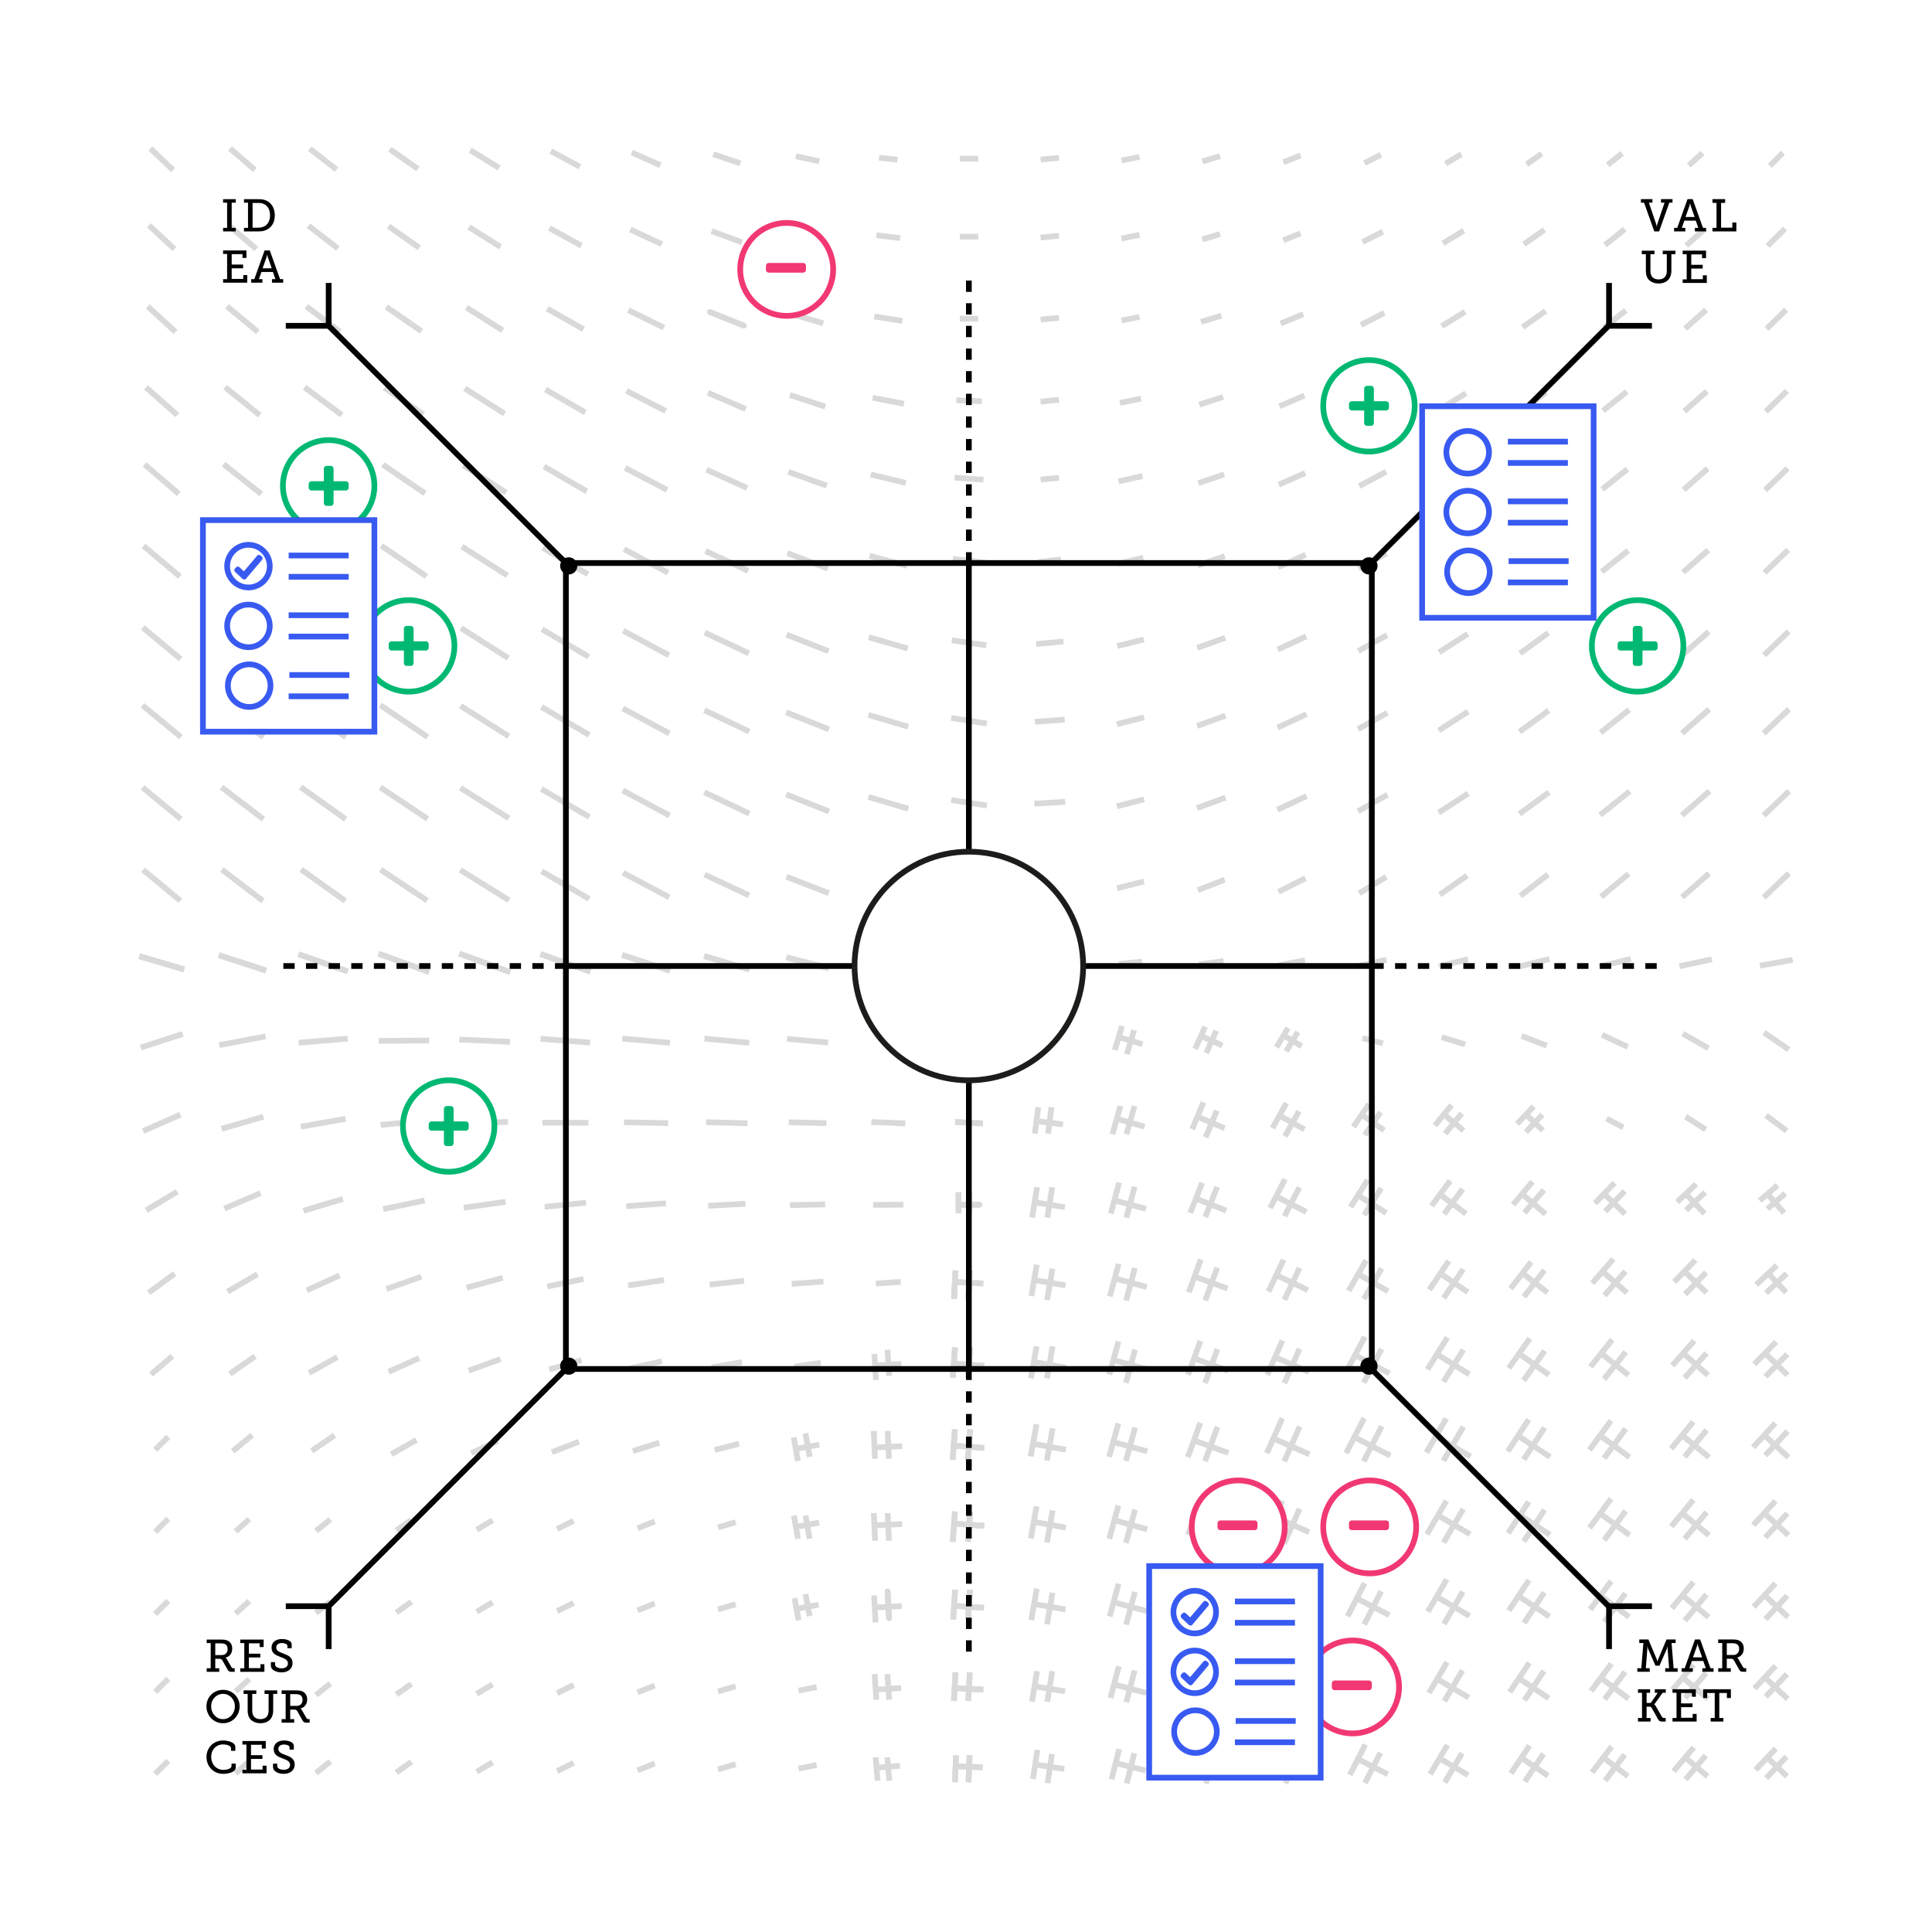 <svg viewBox="0 0 338 338" xmlns="http://www.w3.org/2000/svg" xmlns:serif="http://www.serif.com/" fill-rule="evenodd" clip-rule="evenodd"><g serif:id="The-Product-Field-|-04-Find-|-In-Practice"><path fill="#fff" d="M0 0h338v338H0z"/><g serif:id="force field"><path d="M167.11 196.291l4.84.256M167.11 196.291l4.84.256" fill="none" stroke="#d9d9d9"/><path d="M167.694 210.775l3.673-.005-3.673.005z" stroke="#d9d9d9" stroke-linejoin="round" stroke-miterlimit="1.414"/><path d="M171.368 210.77l-3.673.005M171.368 210.77l-3.673.005M167.697 212.251l-.005-3.673M167.697 212.251l-.005-3.673M169.533 212.251l-.004-3.673M169.533 212.251l-.004-3.673M172.028 224.54l-4.994-.264M172.028 224.54l-4.994-.264M166.902 227.246l.264-4.995M166.902 227.246l.264-4.995M169.4 227.246l.263-4.995M169.4 227.246l.263-4.995M172.18 238.951l-5.297-.379M172.18 238.951l-5.297-.379M166.693 241.026l.379-5.297M166.693 241.026l.379-5.296M169.342 241.026l.379-5.297M169.342 241.026l.379-5.296M172.202 253.313l-5.342-.396M172.202 253.313l-5.342-.396M166.662 255.402l.397-5.342M166.662 255.402l.397-5.343M169.333 255.402l.397-5.342M169.333 255.402l.397-5.343M172.187 266.943l-5.312-.384M172.187 266.943l-5.312-.384M166.683 269.741l.384-5.312M166.683 269.741l.384-5.312M169.339 269.741l.384-5.312M169.339 269.741l.384-5.312M172.134 281.277l-5.205-.344M172.134 281.277l-5.205-.344M166.757 283.326l.343-5.205M166.757 283.326l.343-5.205M169.359 283.326l.344-5.205M169.359 283.326l.344-5.205M172.04 295.597l-5.018-.276M172.04 295.597l-5.018-.276M166.884 297.59l.276-5.019M166.884 297.59l.276-5.019M169.393 297.59l.276-5.019M169.393 297.59l.276-5.019M171.899 309.19l-4.735-.19M171.899 309.19l-4.735-.19M167.069 311.807l.189-4.734M167.069 311.807l.189-4.734M169.436 311.807l.19-4.734M169.436 311.807l.19-4.734M185.97 196.712l-4.63-.592M185.97 196.712l-4.63-.592M181.044 198.33l.592-4.63M181.044 198.33l.592-4.63M183.359 198.33l.592-4.63M183.359 198.33l.592-4.63M186.307 211.196l-5.304-.857M186.307 211.196l-5.304-.857M180.575 213.008l.857-5.303M180.575 213.008l.857-5.303M183.227 213.008l.857-5.303M183.227 213.008l.857-5.303M186.402 224.875l-5.493-.943M186.402 224.875l-5.493-.943M180.437 226.736l.943-5.494M180.437 226.736l.943-5.494M183.184 227.453l.943-5.493M183.184 227.453l.943-5.493M186.46 239.257l-5.61-1M186.46 239.257l-5.61-1M180.35 241.146l1-5.61M180.35 241.146l1-5.61M183.155 241.146l1-5.61M183.155 241.146l1-5.61M186.483 253.621l-5.656-1.022M186.483 253.621l-5.656-1.022M180.317 254.803l1.022-5.655M180.317 254.803l1.022-5.655M183.144 255.521l1.022-5.656M183.144 255.521l1.022-5.656M186.468 267.25l-5.625-1.008M186.468 267.25l-5.625-1.008M180.339 269.143l1.007-5.626M180.339 269.143l1.007-5.626M183.152 269.86l1.007-5.625M183.152 269.86l1.007-5.625M186.416 281.58l-5.522-.958M186.416 281.58l-5.522-.958M180.415 283.447l.958-5.523M180.415 283.447l.958-5.523M183.177 284.164l.957-5.522M183.177 284.164l.957-5.522M186.329 295.893l-5.348-.877M186.329 295.893l-5.348-.877M180.543 297.716l.877-5.347M180.543 297.716l.877-5.347M183.217 297.716l.876-5.347M183.217 297.716l.876-5.347M186.203 309.476l-5.096-.769M186.203 309.476l-5.096-.769M180.722 311.231l.77-5.096M180.722 311.231l.77-5.096M183.27 311.95l.77-5.098M183.27 311.95l.77-5.098M195.763 168.628l4.032-.395M195.763 168.628l4.032-.395M199.896 182.684l-4.233-1.268M199.896 182.684l-4.233-1.268M195.029 183.72l1.267-4.233M195.029 183.72l1.267-4.233M197.145 184.438l1.268-4.233M197.145 184.438l1.268-4.233M200.242 197.11l-4.925-1.409M200.242 197.11l-4.925-1.409M194.613 198.424l1.408-4.925M194.613 198.424l1.408-4.925M197.075 198.424l1.408-4.925M197.075 198.424l1.408-4.925M200.496 211.49l-5.433-1.46M200.496 211.49l-5.433-1.46M194.332 212.32l1.46-5.434M194.332 212.32l1.46-5.434M197.049 213.038l1.46-5.434M197.049 213.038l1.46-5.434M200.625 225.161l-5.691-1.53M200.625 225.161l-5.691-1.53M194.169 226.802l1.53-5.69M194.169 226.802l1.53-5.69M197.014 227.52l1.53-5.69M197.014 227.52l1.53-5.69M200.687 239.548l-5.815-1.597M200.687 239.548l-5.815-1.597M194.073 240.498l1.597-5.815M194.073 240.498l1.597-5.815M196.98 241.934l1.598-5.815M196.98 241.934l1.598-5.815M200.71 253.914l-5.863-1.622M200.71 253.914l-5.863-1.622M194.036 254.875l1.623-5.863M194.036 254.875l1.623-5.863M196.968 255.593l1.622-5.864M196.968 255.593l1.622-5.864M200.695 267.542l-5.832-1.606M200.695 267.542l-5.832-1.606M194.06 269.213l1.607-5.83M194.06 269.213l1.607-5.83M196.977 269.931l1.605-5.83M196.977 269.931l1.605-5.83M200.64 281.866l-5.721-1.546M200.64 281.866l-5.721-1.546M194.145 282.796l1.546-5.72M194.145 282.796l1.546-5.72M197.006 284.232l1.546-5.722M197.006 284.232l1.546-5.722M200.55 296.174l-5.542-1.453M200.55 296.174l-5.542-1.453M194.28 297.063l1.454-5.543M194.28 297.063l1.454-5.543M197.053 297.781l1.453-5.543M197.053 297.781l1.453-5.543M200.429 309.751l-5.3-1.333M200.429 309.751l-5.3-1.333M194.463 311.3l1.332-5.3M194.463 311.3l1.332-5.3M197.113 312.017l1.333-5.3M197.113 312.017l1.333-5.3M209.755 168.748l4.297-.63M209.755 168.748l4.297-.63M213.845 182.907l-3.883-1.748M213.845 182.907l-3.883-1.747M209.088 183.501l1.747-3.884M209.088 183.501l1.747-3.884M211.029 184.218l1.748-3.883M211.029 184.218l1.748-3.883M214.249 197.383l-4.691-1.985M214.249 197.383l-4.691-1.985M208.565 197.548l1.985-4.69M208.565 197.548l1.985-4.69M210.91 198.984l1.986-4.692M210.91 198.984l1.986-4.692M214.538 211.787l-5.27-2.079M214.538 211.787l-5.27-2.079M208.229 212.2l2.079-5.27M208.229 212.2l2.079-5.27M210.864 212.917l2.079-5.27M210.864 212.917l2.079-5.27M214.773 225.436l-5.74-2.099M214.773 225.436l-5.74-2.099M207.985 226.078l2.098-5.738M207.985 226.078l2.098-5.738M210.854 227.514l2.099-5.739M210.854 227.514l2.099-5.739M214.874 239.816l-5.941-2.15M214.874 239.816l-5.941-2.15M207.858 240.534l2.15-5.94M207.858 240.534l2.15-5.94M210.828 241.97l2.15-5.94M210.828 241.97l2.15-5.94M214.903 254.186l-6-2.183M214.903 254.186l-6-2.184M207.812 254.917l2.183-6M207.812 254.917l2.183-6M210.81 255.634l2.185-6M210.81 255.634l2.185-6M214.883 267.811l-5.96-2.16M214.883 267.811l-5.96-2.16M207.843 268.533l2.16-5.96M207.843 268.533l2.16-5.96M210.823 269.97l2.16-5.962M210.823 269.97l2.16-5.962M214.82 282.13l-5.834-2.09M214.82 282.13l-5.834-2.09M207.942 282.825l2.09-5.834M207.942 282.825l2.09-5.834M210.858 284.26l2.09-5.833M210.858 284.26l2.09-5.833M214.723 296.431l-5.64-1.984M214.723 296.431l-5.64-1.983M208.092 297.083l1.983-5.639M208.092 297.083l1.983-5.639M210.912 297.801l1.983-5.64M210.912 297.801l1.983-5.64M214.598 310.001l-5.39-1.85M214.598 310.001l-5.39-1.85M208.283 311.315l1.85-5.39M208.283 311.315l1.85-5.39M210.978 312.033l1.85-5.39M210.978 312.033l1.85-5.39M223.745 168.863l4.565-.855M223.745 168.863l4.565-.855M227.718 183.031l-3.381-2.035M227.718 183.031l-3.381-2.035M223.319 183.212l2.035-3.38M223.319 183.212l2.035-3.38M225.01 183.93l2.035-3.382M225.01 183.93l2.035-3.382M228.217 197.594l-4.38-2.44M228.217 197.594l-4.38-2.44M222.617 197.358l2.44-4.38M222.617 197.358l2.44-4.38M224.807 198.793l2.44-4.38M224.807 198.793l2.44-4.38M228.546 212.03l-5.037-2.595M228.546 212.03l-5.037-2.595M222.212 211.333l2.594-5.038M222.212 211.333l2.594-5.038M224.73 212.768l2.595-5.037M224.73 212.768l2.595-5.037M228.815 225.7l-5.575-2.652M228.815 225.7l-5.575-2.652M221.914 225.966l2.652-5.576M221.914 225.966l2.652-5.576M224.702 227.401l2.65-5.575M224.702 227.401l2.65-5.575M229.03 240.057l-6.005-2.65M229.03 240.057l-6.005-2.65M221.699 240.543l2.652-6.005M221.699 240.543l2.652-6.005M224.702 241.978l2.65-6.004M224.702 241.978l2.65-6.004M229.07 254.435l-6.087-2.7M229.07 254.435l-6.087-2.7M221.634 254.22l2.699-6.088M221.634 254.22l2.699-6.088M224.678 255.656l2.699-6.088M224.678 255.656l2.699-6.088M229.043 268.055l-6.031-2.667M229.043 268.055l-6.031-2.667M221.679 268.546l2.666-6.03M221.679 268.546l2.666-6.03M224.694 269.981l2.666-6.03M224.694 269.981l2.666-6.03M228.96 282.363l-5.866-2.575M228.96 282.363l-5.866-2.575M221.806 282.82l2.575-5.869M221.806 282.82l2.575-5.869M224.74 284.254l2.575-5.867M224.74 284.254l2.575-5.867M228.85 296.656l-5.647-2.453M228.85 296.656l-5.647-2.453M221.977 297.064l2.453-5.648M221.977 297.064l2.453-5.648M224.8 297.782l2.454-5.649M224.8 297.782l2.454-5.649M228.72 310.221l-5.385-2.31M228.72 310.221l-5.385-2.31M222.179 310.57l2.31-5.385M222.179 310.57l2.31-5.385M224.872 312.006l2.31-5.386M224.872 312.006l2.31-5.386M237.733 168.965l4.837-1.055M237.733 168.965l4.837-1.055M238.349 181.627l3.605.897M238.349 181.627l3.605.897M242.152 197.735l-4.002-2.759M242.152 197.735l-4.002-2.759M236.77 197.14l2.76-4.003M236.77 197.14l2.76-4.003M238.77 198.575l2.76-4.002M238.77 198.575l2.76-4.002M242.523 212.213l-4.744-2.992M242.523 212.213l-4.744-2.99M236.284 211.16l2.992-4.745M236.284 211.16l2.99-4.745M238.656 212.594l2.99-4.744M238.656 212.594l2.99-4.744M242.826 225.908l-5.35-3.096M242.826 225.908l-5.35-3.096M235.929 225.827l3.096-5.35M235.929 225.827l3.096-5.35M238.604 227.262l3.095-5.349M238.604 227.262l3.095-5.349M243.088 240.285l-5.874-3.13M243.088 240.285l-5.874-3.13M235.649 239.736l3.13-5.874M235.649 239.736l3.13-5.874M238.586 241.89l3.13-5.875M238.586 241.89l3.13-5.875M243.223 254.661l-6.143-3.17M243.223 254.661l-6.143-3.17M235.495 254.23l3.169-6.144M235.495 254.23l3.169-6.144M238.567 255.664l3.169-6.143M238.567 255.664l3.169-6.143M243.166 268.265l-6.03-3.106M243.166 268.265l-6.03-3.106M235.584 268.526l3.106-6.03M235.584 268.526l3.106-6.03M238.598 269.961l3.106-6.029M238.598 269.961l3.106-6.029M243.058 282.56l-5.813-2.987M243.058 282.56l-5.813-2.987M235.752 282.772l2.986-5.813M235.752 282.772l2.986-5.813M238.658 284.207l2.986-5.813M238.658 284.207l2.986-5.813M242.935 296.845l-5.568-2.85M242.935 296.845l-5.568-2.85M235.942 296.286l2.85-5.569M235.942 296.286l2.85-5.569M238.726 297.721l2.85-5.568M238.726 297.721l2.85-5.568M242.799 310.407l-5.295-2.7M242.799 310.407l-5.295-2.7M236.154 310.503l2.7-5.294M236.154 310.503l2.7-5.294M238.8 311.938l2.702-5.294M238.8 311.938l2.702-5.294M251.72 169.047l5.11-1.216M251.72 169.047l5.11-1.216M252.22 181.44l4.11 1.285M252.22 181.44l4.11 1.285M256.056 197.798l-3.561-2.92M256.056 197.798l-3.561-2.92M251.034 196.895l2.92-3.56M251.034 196.895l2.92-3.56M252.814 198.331l2.922-3.56M252.814 198.331l2.922-3.56M256.47 212.333l-4.39-3.262M256.47 212.333l-4.39-3.262M250.45 210.96l3.262-4.39M250.45 210.96l3.262-4.39M252.645 212.394l3.26-4.389M252.645 212.394l3.26-4.389M256.794 226.053l-5.037-3.412M256.794 226.053l-5.037-3.412M250.05 225.65l3.412-5.038M250.05 225.65l3.412-5.038M252.569 227.085l3.412-5.037M252.569 227.085l3.412-5.037M257.072 240.445l-5.593-3.474M257.072 240.445l-5.593-3.474M249.742 239.575l3.473-5.593M249.742 239.575l3.473-5.593M252.539 241.73l3.473-5.595M252.539 241.73l3.473-5.595M257.26 254.81l-5.97-3.486M257.26 254.81l-5.97-3.487M249.548 254.125l3.486-5.969M249.548 254.125l3.486-5.969M252.532 255.561l3.487-5.969M252.532 255.561l3.487-5.969M257.203 268.415l-5.855-3.424M257.203 268.415l-5.855-3.424M249.636 268.422l3.424-5.855M249.636 268.422l3.424-5.855M252.563 269.857l3.424-5.855M252.563 269.857l3.424-5.855M257.094 282.71l-5.638-3.307M257.094 282.71l-5.638-3.307M249.804 281.95l3.305-5.639M249.804 281.95l3.305-5.639M252.623 284.102l3.305-5.638M252.623 284.102l3.305-5.638M256.972 296.995l-5.393-3.17M256.972 296.995l-5.393-3.17M249.994 296.18l3.17-5.393M249.994 296.18l3.17-5.393M252.69 297.615l3.17-5.393M252.69 297.615l3.17-5.393M256.835 310.555l-5.12-3.02M256.835 310.555l-5.12-3.02M250.206 310.396l3.02-5.119M250.206 310.396l3.02-5.119M252.766 311.832l3.02-5.12M252.766 311.832l3.02-5.12M265.72 169.097l5.359-1.315M265.72 169.097l5.359-1.315M266.209 181.244l4.38 1.69M266.209 181.244l4.38 1.69M269.927 197.77l-3.056-2.899M269.927 197.77l-3.056-2.899M265.422 196.623l2.898-3.056M265.422 196.623l2.898-3.056M266.95 198.06l2.898-3.057M266.95 198.06l2.898-3.057M270.393 212.388l-3.987-3.403M270.393 212.388l-3.987-3.403M264.705 210.74l3.402-3.988M264.705 210.74l3.402-3.988M266.698 212.174l3.403-3.987M266.698 212.174l3.403-3.987M270.724 226.135l-4.65-3.603M270.724 226.135l-4.65-3.603M264.273 225.437l3.603-4.65M264.273 225.437l3.603-4.65M266.598 226.872l3.603-4.649M266.598 226.872l3.603-4.649M270.992 240.534l-5.185-3.676M270.992 240.534l-5.185-3.676M263.969 239.353l3.676-5.185M263.969 239.353l3.676-5.185M266.56 241.506l3.677-5.185M266.56 241.506l3.677-5.185M271.183 254.885l-5.567-3.655M271.183 254.885l-5.567-3.655M263.788 253.908l3.656-5.566M263.788 253.908l3.656-5.566M266.572 255.343l3.655-5.566M266.572 255.343l3.655-5.566M271.154 268.505l-5.51-3.624M271.154 268.505l-5.51-3.624M263.833 268.233l3.624-5.509M263.833 268.233l3.624-5.509M266.587 269.668l3.625-5.509M266.587 269.668l3.625-5.509M271.072 282.813l-5.345-3.534M271.072 282.813l-5.345-3.534M263.96 281.786l3.534-5.345M263.96 281.786l3.534-5.345M266.632 283.94l3.535-5.346M266.632 283.94l3.535-5.346M270.962 297.105l-5.125-3.412M270.962 297.105l-5.125-3.412M264.13 296.03l3.413-5.127M264.13 296.03l3.413-5.127M266.693 297.464l3.413-5.125M266.693 297.464l3.413-5.125M270.832 310.667l-4.865-3.265M270.832 310.667l-4.865-3.265M264.334 310.252l3.265-4.866M264.334 310.252l3.265-4.866M266.767 311.687l3.265-4.866M266.767 311.687l3.265-4.866M279.747 169.1l5.553-1.322M279.747 169.1l5.553-1.322M280.274 181.04l4.499 2.12M280.274 181.04l4.499 2.12M281.07 195.69l2.908 1.541M281.07 195.69l2.908 1.541M284.305 212.384l-3.563-3.423M284.305 212.384l-3.563-3.423M279.03 210.511l3.424-3.563M279.03 210.511l3.424-3.563M280.812 211.946l3.423-3.562M280.812 211.946l3.423-3.562M284.638 226.164l-4.23-3.688M284.638 226.164l-4.23-3.688M278.564 224.493l3.688-4.23M278.564 224.493l3.688-4.23M280.679 226.647l3.688-4.23M280.679 226.647l3.688-4.23M284.897 240.578l-4.747-3.789M284.897 240.578l-4.747-3.789M278.255 239.118l3.79-4.748M278.255 239.118l3.79-4.748M280.629 241.271l3.789-4.748M280.629 241.271l3.789-4.748M285.094 254.94l-5.142-3.787M285.094 254.94l-5.142-3.787M278.06 253.68l3.785-5.142M278.06 253.68l3.785-5.142M280.63 255.115l3.786-5.142M280.63 255.115l3.786-5.142M285.075 268.563l-5.103-3.763M285.075 268.563l-5.103-3.763M278.09 267.296l3.763-5.103M278.09 267.296l3.763-5.103M280.642 269.45l3.763-5.104M280.642 269.45l3.763-5.104M285.012 282.881l-4.977-3.69M285.012 282.881l-4.977-3.69M278.189 281.586l3.692-4.977M278.189 281.586l3.692-4.977M280.678 283.74l3.69-4.977M280.678 283.74l3.69-4.977M284.917 297.18l-4.787-3.583M284.917 297.18l-4.787-3.583M278.34 295.843l3.58-4.786M278.34 295.843l3.58-4.786M280.733 297.28l3.58-4.788M280.733 297.28l3.58-4.788M284.796 310.742l-4.545-3.439M284.796 310.742l-4.545-3.439M278.532 310.075l3.438-4.545M278.532 310.075l3.438-4.545M280.804 311.51l3.439-4.545M280.804 311.51l3.439-4.545M293.813 169.046l5.669-1.218M293.813 169.046l5.669-1.218M294.407 180.834l4.48 2.557M294.407 180.834l4.48 2.557M294.886 195.355l3.523 2.24M294.886 195.355l3.523 2.24M298.215 212.327l-3.135-3.335M298.215 212.327l-3.135-3.335M293.412 210.285l3.335-3.136M293.412 210.285l3.335-3.136M294.98 211.72l3.335-3.135M294.98 211.72l3.335-3.135M298.555 226.153l-3.815-3.69M298.555 226.153l-3.815-3.69M292.895 224.272l3.69-3.815M292.895 224.272l3.69-3.815M294.803 226.425l3.689-3.815M294.803 226.425l3.69-3.815M298.809 240.59l-4.323-3.835M298.809 240.59l-4.323-3.835M292.569 238.891l3.834-4.322M292.569 238.891l3.834-4.322M294.73 241.044l3.835-4.322M294.73 241.044l3.835-4.322M298.996 254.967l-4.697-3.866M298.996 254.967l-4.697-3.866M292.366 253.442l3.866-4.697M292.366 253.442l3.866-4.697M294.714 254.877l3.866-4.697M294.714 254.877l3.866-4.697M298.98 268.594l-4.665-3.848M298.98 268.594l-4.665-3.848M292.39 267.062l3.849-4.665M292.39 267.062l3.849-4.665M294.724 269.215l3.848-4.665M294.724 269.215l3.848-4.665M298.928 282.915l-4.561-3.784M298.928 282.915l-4.561-3.784M292.475 281.363l3.784-4.56M292.475 281.363l3.784-4.56M294.755 283.516l3.785-4.56M294.755 283.516l3.785-4.56M298.844 297.216l-4.393-3.68M298.844 297.216l-4.393-3.68M292.61 295.631l3.68-4.393M292.61 295.631l3.68-4.393M294.807 297.066l3.68-4.393M294.807 297.066l3.68-4.393M298.73 310.778l-4.166-3.536M298.73 310.778l-4.166-3.536M292.796 309.87l3.536-4.167M292.796 309.87l3.536-4.167M294.88 311.306l3.536-4.167M294.88 311.306l3.536-4.167M307.905 168.95l5.732-1.03M307.905 168.95l5.732-1.03M308.593 180.638l4.357 2.98M308.593 180.638l4.357 2.98M308.967 195.136l3.61 2.71M308.967 195.136l3.61 2.71M312.119 212.21l-2.694-3.124M312.119 212.21l-2.694-3.124M307.862 210.054l3.125-2.695M307.862 210.054l3.125-2.694M309.209 211.49l3.125-2.696M309.209 211.49l3.125-2.695M312.48 226.107l-3.418-3.622M312.48 226.107l-3.418-3.622M307.25 224.781l3.622-3.42M307.25 224.781l3.622-3.419M308.96 226.216l3.622-3.42M308.96 226.216l3.622-3.419M312.733 240.572l-3.923-3.823M312.733 240.572l-3.923-3.823M306.898 238.68l3.824-3.924M306.898 238.68l3.824-3.924M308.86 240.832l3.823-3.923M308.86 240.832l3.823-3.923M312.887 254.966l-4.231-3.889M312.887 254.966l-4.231-3.889M306.712 253.194l3.889-4.23M306.712 253.194l3.889-4.23M308.827 254.63l3.889-4.23M308.827 254.63l3.889-4.23M312.873 268.593l-4.203-3.87M312.873 268.593l-4.203-3.87M306.734 266.817l3.87-4.204M306.734 266.817l3.87-4.204M308.836 268.97l3.87-4.204M308.836 268.97l3.87-4.204M312.827 282.915l-4.111-3.81M312.827 282.915l-4.111-3.81M306.81 281.123l3.81-4.11M306.81 281.123l3.81-4.11M308.867 283.276l3.809-4.11M308.867 283.276l3.809-4.11M312.749 297.214l-3.955-3.703M312.749 297.214l-3.955-3.703M306.942 295.398l3.703-3.956M306.942 295.398l3.703-3.956M308.92 296.833l3.703-3.956M308.92 296.833l3.703-3.956M312.64 310.771l-3.738-3.548M312.64 310.771l-3.738-3.548M307.128 309.641l3.549-3.738M307.128 309.641l3.548-3.738M308.998 311.076l3.547-3.738M308.998 311.076l3.547-3.738M166.416 139.964l6.23.96M166.416 139.964l6.23.96M166.422 125.607l6.218.966M166.422 125.607l6.218.966M166.507 112.02l6.049.866M166.507 112.02l6.049.867M166.684 97.767l5.694.663M166.684 97.767l5.694.663M167.002 83.563l5.058.36M167.002 83.563l5.058.36M167.299 70.028l4.465.157M167.299 70.028l4.465.157M167.916 55.753h3.23M167.916 55.753h3.23M167.916 41.4h3.23M167.916 41.4h3.23M167.916 27.763h3.23M167.916 27.763h3.23M180.948 140.603l5.414-.326M180.948 140.603l5.414-.326M181.053 126.277l5.204-.38M181.053 126.277l5.204-.38M181.27 112.671l4.77-.44M181.27 112.671l4.77-.44M181.68 98.322l3.95-.447M181.68 98.322l3.95-.447M182.048 83.905l3.214-.322M182.048 83.905l3.214-.322M182.048 70.27l3.214-.323M182.048 70.27l3.214-.323M182.048 55.915l3.214-.32M182.048 55.915l3.214-.32M182.048 41.561l3.214-.32M182.048 41.561l3.214-.32M182.048 27.925l3.214-.32M182.048 27.925l3.214-.32M195.763 168.628l4.032-.395M195.763 168.628l4.032-.395M195.43 155.407l4.698-1.205M195.43 155.407l4.698-1.205M195.39 141.06l4.779-1.218M195.39 141.06l4.779-1.218M195.406 126.696l4.747-1.199M195.406 126.696l4.747-1.199M195.455 113.033l4.648-1.146M195.455 113.033l4.648-1.146M195.542 98.634l4.474-1.057M195.542 98.634l4.474-1.057M195.68 84.218l4.197-.934M195.68 84.218l4.197-.934M195.94 70.492l3.677-.756M195.94 70.492l3.677-.757M196.196 56.076l3.167-.633M196.196 56.076l3.167-.633M196.196 41.723l3.167-.634M196.196 41.723l3.167-.634M196.196 28.087l3.167-.634M196.196 28.087l3.167-.634M209.755 168.748l4.297-.63M209.755 168.748l4.297-.63M209.545 155.731l4.717-1.828M209.545 155.731l4.717-1.828M209.407 141.373l4.992-1.823M209.407 141.373l4.992-1.823M209.422 127.01l4.962-1.804M209.422 127.01l4.962-1.804M209.467 113.343l4.873-1.744M209.467 113.343l4.873-1.744M209.542 98.94l4.723-1.648M209.542 98.94l4.723-1.648M209.652 84.52l4.502-1.518M209.652 84.52l4.502-1.518M209.814 70.797l4.179-1.347M209.814 70.797l4.179-1.347M210.108 56.315l3.59-1.094M210.108 56.315l3.59-1.094M210.357 41.878l3.093-.928M210.357 41.878l3.093-.928M210.357 28.242l3.093-.928M210.357 28.242l3.093-.928M223.745 168.863l4.565-.855M223.745 168.863l4.565-.855M223.665 156.027l4.725-2.39M223.665 156.027l4.725-2.39M223.473 141.665l5.108-2.384M223.473 141.665l5.108-2.384M223.489 127.3l5.077-2.36M223.489 127.3l5.077-2.36M223.533 113.63l4.988-2.295M223.533 113.63l4.988-2.295M223.606 99.223l4.842-2.19M223.606 99.223l4.842-2.19M223.708 84.798l4.639-2.05M223.708 84.798l4.639-2.05M223.845 71.073l4.365-1.875M223.845 71.073l4.365-1.875M224.042 56.604l3.97-1.648M224.042 56.604l3.97-1.648M224.528 42.024l2.998-1.199M224.528 42.024l2.998-1.199M224.528 28.388l2.998-1.199M224.528 28.388l2.998-1.199M237.733 168.965l4.837-1.055M237.733 168.965l4.837-1.055M237.78 156.292l4.743-2.893M237.78 156.292l4.743-2.893M237.568 141.932l5.166-2.893M237.568 141.932l5.166-2.893M237.586 127.564l5.13-2.865M237.586 127.564l5.13-2.865M237.635 113.89l5.032-2.79M237.635 113.89l5.032-2.79M237.712 99.476l4.879-2.672M237.712 99.476l4.879-2.672M237.812 85.046l4.678-2.522M237.812 85.046l4.678-2.522M237.94 71.318l4.422-2.34M237.94 71.318l4.422-2.34M238.11 56.851l4.083-2.116M238.11 56.851l4.083-2.116M238.377 42.334l3.548-1.794M238.377 42.334l3.548-1.794M238.707 28.523l2.889-1.444M238.707 28.523l2.889-1.444M251.72 169.047l5.11-1.216M251.72 169.047l5.11-1.216M251.886 156.526l4.778-3.337M251.886 156.526l4.778-3.337M251.68 142.173l5.19-3.353M251.68 142.173l5.19-3.353M251.704 127.801l5.143-3.316M251.704 127.801l5.143-3.316M251.764 114.117l5.023-3.22M251.764 114.117l5.023-3.22M251.848 99.696l4.854-3.088M251.848 99.696l4.854-3.088M251.953 85.261l4.645-2.927M251.953 85.261l4.645-2.927M252.079 71.53l4.393-2.738M252.079 71.53l4.393-2.738M252.237 57.061l4.077-2.51M252.237 57.061l4.077-2.51M252.458 42.554l3.634-2.206M252.458 42.554l3.634-2.206M252.89 28.645l2.77-1.662M252.89 28.645l2.77-1.662M265.72 169.097l5.359-1.315M265.72 169.097l5.359-1.315M265.987 156.728l4.825-3.72M265.987 156.728l4.825-3.72M265.804 142.392l5.19-3.768M265.804 142.392l5.19-3.768M265.84 128.008l5.117-3.708M265.84 128.008l5.117-3.708M265.919 114.31l4.96-3.584M265.919 114.31l4.96-3.584M266.014 99.88l4.77-3.432M266.014 99.88l4.77-3.432M266.123 85.44l4.553-3.26M266.123 85.44l4.553-3.26M266.25 71.705l4.299-3.064M266.25 71.705l4.299-3.064M266.402 57.234l3.995-2.83M266.402 57.234l3.995-2.83M266.605 42.728l3.589-2.527M266.605 42.728l3.589-2.527M267.077 28.754l2.646-1.853M267.077 28.754l2.646-1.853M279.747 169.1l5.553-1.322M279.747 169.1l5.553-1.322M280.109 156.88l4.829-4.009M280.109 156.88l4.829-4.009M279.933 142.59l5.18-4.144M279.933 142.59l5.18-4.144M280.019 128.168l5.009-4.007M280.019 128.168l5.009-4.007M280.11 114.458l4.826-3.859M280.11 114.458l4.826-3.859M280.212 100.024l4.623-3.699M280.212 100.024l4.623-3.699M280.323 85.582l4.4-3.52M280.323 85.582l4.4-3.52M280.449 71.845l4.149-3.32M280.449 71.845l4.149-3.32M280.598 57.372l3.85-3.08M280.598 57.372l3.85-3.08M280.793 42.862l3.46-2.769M280.793 42.862l3.46-2.769M281.262 28.85l2.522-2.017M281.262 28.85l2.522-2.017M293.813 169.046l5.669-1.218M293.813 169.046l5.669-1.218M294.286 156.963l4.723-4.16M294.286 156.963l4.723-4.16M294.233 142.64l4.829-4.223M294.233 142.64l4.829-4.223M294.27 128.255l4.755-4.16M294.27 128.255l4.755-4.16M294.348 114.557l4.599-4.036M294.348 114.557l4.599-4.036M294.442 100.127l4.41-3.883M294.442 100.127l4.41-3.883M294.55 85.686l4.195-3.708M294.55 85.686l4.195-3.708M294.673 71.95l3.949-3.506M294.673 71.95l3.949-3.506M294.82 57.472l3.655-3.257M294.82 57.472l3.655-3.257M295.013 42.955l3.269-2.928M295.013 42.955l3.269-2.928M295.447 28.935l2.4-2.16M295.447 28.935l2.4-2.16M307.905 168.95l5.732-1.03M307.905 168.95l5.732-1.03M308.559 157.006l4.425-4.227M308.559 157.006l4.425-4.227M308.536 142.671l4.47-4.264M308.536 142.671l4.47-4.264M308.559 128.298l4.425-4.226M308.559 128.298l4.425-4.226M308.618 114.614l4.307-4.129M308.618 114.614l4.307-4.129M308.7 100.193l4.142-3.993M308.7 100.193l4.142-3.993M308.8 85.755l3.942-3.822M308.8 85.755l3.942-3.822M308.92 72.017l3.703-3.617M308.92 72.017l3.703-3.617M309.066 57.535l3.412-3.359M309.066 57.535l3.412-3.359M309.263 43.001l3.017-2.995M309.263 43.001l3.017-2.995M309.63 29.01l2.283-2.284M309.63 29.01l2.283-2.284M166.416 139.964l6.23.96M166.416 139.964l6.23.96M166.422 125.607l6.218.966M166.422 125.607l6.218.966M166.507 112.02l6.049.866M166.507 112.02l6.049.867M166.684 97.767l5.694.663M166.684 97.767l5.694.663M167.002 83.563l5.058.36M167.002 83.563l5.058.36M167.299 70.028l4.465.157M167.299 70.028l4.465.157M167.916 55.753h3.23M167.916 55.753h3.23M167.916 41.4h3.23M167.916 41.4h3.23M167.916 27.763h3.23M167.916 27.763h3.23M151.912 139.426l6.99 2.057M151.912 139.426l6.99 2.057M151.92 125.07l6.975 2.061M151.92 125.07l6.975 2.061M151.988 111.48l6.838 1.967M151.988 111.48l6.838 1.967M152.122 97.222l6.57 1.773M152.122 97.222l6.57 1.773M152.335 83.015l6.145 1.474M152.335 83.015l6.145 1.474M152.668 69.581l5.478 1.064M152.668 69.581l5.478 1.064M152.948 55.37l4.918.774M152.948 55.37l4.918.773M153.328 41.155l4.158.493M153.328 41.155l4.158.493M153.8 27.604l3.214.322M153.8 27.604l3.214.322M137.572 167.5l7.422 1.881M137.572 167.5l7.422 1.881M137.584 153.381l7.398 2.873M137.584 153.381l7.398 2.873M137.535 138.98l7.496 2.971M137.535 138.98l7.496 2.971M137.545 124.624l7.476 2.974M137.545 124.624l7.476 2.974M137.61 111.032l7.345 2.885M137.61 111.032l7.345 2.885M137.734 96.768l7.098 2.703M137.734 96.768l7.098 2.703M137.919 82.551l6.728 2.425M137.919 82.551l6.728 2.425M138.182 69.102l6.202 2.044M138.182 69.102l6.202 2.044M138.552 54.986l5.462 1.561M138.552 54.986l5.462 1.561M138.797 40.775l4.972 1.27M138.797 40.775l4.972 1.27M139.225 27.326l4.116.89M139.225 27.326l4.116.89M123.179 167.261l7.959 2.366M123.179 167.261l7.959 2.366M123.268 153.006l7.782 3.641M123.268 153.006l7.782 3.641M123.22 138.606l7.878 3.736M123.22 138.606l7.878 3.736M123.234 124.252l7.85 3.737M123.234 124.252l7.85 3.737M123.304 110.66l7.71 3.648M123.304 110.66l7.71 3.648M123.429 96.394l7.46 3.47M123.429 96.394l7.46 3.47M123.609 82.172l7.1 3.204M123.609 82.172l7.1 3.204M123.853 68.712l6.613 2.847M123.853 68.712l6.613 2.847" fill="none" stroke="#d9d9d9"/><path d="M130.136 56.97l-5.954-2.382 5.954 2.381z" stroke="#d9d9d9" stroke-linejoin="round" stroke-miterlimit="1.414"/><path d="M124.182 54.587l5.954 2.382M124.182 54.587l5.954 2.382M124.489 40.435l5.34 1.972M124.489 40.435l5.34 1.972M124.789 26.978l4.74 1.61M124.789 26.978l4.74 1.608M108.839 167.063l8.392 2.768M108.839 167.063l8.392 2.768M108.992 152.691l8.086 4.288M108.992 152.691l8.086 4.288M108.946 138.292l8.178 4.38M108.946 138.292l8.178 4.38M108.966 123.94l8.138 4.377M108.966 123.94l8.138 4.377M109.043 110.35l7.984 4.285M109.043 110.35l7.984 4.285M109.176 96.084l7.718 4.108M109.176 96.084l7.718 4.108M109.364 81.862l7.342 3.842M109.364 81.862l7.342 3.842M109.608 68.398l6.854 3.495M109.608 68.398l6.854 3.495M109.92 54.261l6.23 3.056M109.92 54.261l6.23 3.056M110.276 40.147l5.518 2.571M110.276 40.147l5.518 2.571M110.537 26.684l4.996 2.22M110.537 26.684l4.995 2.22M94.547 166.91l8.728 3.08M94.547 166.91l8.728 3.08M94.748 152.423l8.326 4.837M94.748 152.423l8.326 4.837M94.71 138.03l8.402 4.917M94.71 138.03l8.402 4.917M94.74 123.682l8.342 4.906M94.74 123.682l8.342 4.907M94.82 110.09l8.18 4.82M94.82 110.09l8.18 4.82M94.966 95.827l7.89 4.637M94.966 95.827l7.89 4.637M95.17 81.611l7.482 4.361M95.17 81.611l7.482 4.361M95.426 68.148l6.97 4.012M95.426 68.148l6.97 4.012M95.739 54.007l6.344 3.584M95.739 54.007l6.344 3.584M96.125 39.91l5.572 3.068M96.125 39.91l5.572 3.068M96.372 26.444l5.078 2.723M96.372 26.444l5.078 2.723M80.335 166.828l8.904 3.246M80.335 166.828l8.904 3.246M80.533 152.198l8.508 5.3M80.533 152.198l8.508 5.3M80.55 137.836l8.474 5.317M80.55 137.836l8.474 5.317M80.576 123.481l8.42 5.32M80.576 123.481l8.42 5.32M80.642 109.873l8.29 5.265M80.642 109.873l8.29 5.265M80.803 95.62l7.968 5.064M80.803 95.62l7.968 5.064M81.033 81.416l7.507 4.765M81.033 81.416l7.507 4.765M81.306 67.958l6.962 4.407M81.306 67.958l6.962 4.407M81.626 53.815l6.32 3.986M81.626 53.815l6.32 3.986M82.023 39.72l5.528 3.467M82.023 39.72l5.528 3.467M82.266 26.254l5.04 3.126M82.266 26.254l5.04 3.126M66.247 166.854l8.832 3.192M66.247 166.854l8.832 3.192M66.585 152.142l8.156 5.423M66.585 152.142l8.156 5.423M66.524 137.736l8.278 5.528M66.524 137.736l8.278 5.528M66.512 123.357l8.302 5.58M66.512 123.357l8.302 5.58M66.513 109.703l8.3 5.617M66.513 109.703l8.3 5.617M66.72 95.478l7.886 5.36M66.72 95.478l7.886 5.36M66.972 81.284l7.382 5.041M66.972 81.284l7.382 5.041M67.255 67.827l6.816 4.685M67.255 67.827l6.816 4.685M67.582 53.682l6.162 4.27M67.582 53.682l6.162 4.27M67.968 39.577l5.39 3.774M67.968 39.577l5.39 3.774M68.21 26.111l4.906 3.433M68.21 26.111l4.906 3.433M52.238 166.952l8.602 2.994M52.238 166.952l8.602 2.994M52.68 152.117l7.717 5.484M52.68 152.117l7.717 5.484M52.6 137.704l7.877 5.604M52.6 137.704l7.877 5.604M52.578 123.323l7.92 5.66M52.578 123.323l7.92 5.66M52.62 109.701l7.838 5.632M52.62 109.701l7.838 5.632M52.773 95.435l7.532 5.458M52.773 95.435l7.532 5.458M53.003 81.221l7.072 5.181M53.003 81.221l7.072 5.181M53.28 67.755l6.518 4.845M53.28 67.755l6.518 4.845M53.608 53.606l5.862 4.44M53.608 53.606l5.862 4.44M53.957 39.48l5.163 3.988M53.957 39.48l5.163 3.988M54.2 26.015l4.677 3.648M54.2 26.015l4.677 3.648M38.277 167.097l8.275 2.7M38.277 167.097l8.275 2.7M38.824 152.125l7.182 5.484M38.824 152.125l7.182 5.484M38.745 137.716l7.34 5.594M38.745 137.716l7.34 5.594M38.727 123.342l7.375 5.635M38.727 123.342l7.375 5.635M38.779 109.728l7.272 5.592M38.779 109.728l7.272 5.592M38.91 95.447l7.009 5.448M38.91 95.447l7.009 5.448M39.115 81.213l6.6 5.213M39.115 81.213l6.6 5.213M39.379 67.737l6.07 4.898M39.379 67.737l6.07 4.898M39.708 53.588l5.414 4.494M39.708 53.588l5.414 4.494M39.99 39.425l4.849 4.118M39.99 39.425l4.849 4.118M40.235 25.967l4.36 3.767M40.235 25.967l4.36 3.767M24.363 167.284l7.856 2.32M24.363 167.284l7.856 2.32M25.014 152.164l6.554 5.423M25.014 152.164l6.554 5.423M24.94 137.76l6.702 5.523M24.94 137.76l6.702 5.523M24.927 123.392l6.728 5.552M24.927 123.392l6.728 5.552M24.98 109.78l6.622 5.505M24.98 109.78l6.622 5.505M25.102 95.494l6.378 5.373M25.102 95.494l6.378 5.373M25.292 81.251l5.998 5.156M25.292 81.251l5.998 5.156M25.549 67.773l5.483 4.847M25.549 67.773l5.483 4.847M25.869 53.627l4.843 4.44M25.869 53.627l4.843 4.44M26.067 39.418l4.448 4.155M26.067 39.418l4.448 4.155M26.315 25.974l3.952 3.777M26.315 25.974l3.952 3.777M167.11 196.291l4.84.256M167.11 196.291l4.84.256M171.368 210.77l-3.673.005M171.368 210.77l-3.673.005M167.697 212.251l-.005-3.673M167.697 212.251l-.005-3.673M169.533 212.251l-.004-3.673M169.533 212.251l-.004-3.673M172.028 224.54l-4.994-.264M172.028 224.54l-4.994-.264M166.902 227.246l.264-4.995M166.902 227.246l.264-4.995M169.4 227.246l.263-4.995M169.4 227.246l.263-4.995M172.18 238.951l-5.297-.379M172.18 238.951l-5.297-.379M166.693 241.026l.379-5.297M166.693 241.026l.379-5.296M169.342 241.026l.379-5.297M169.342 241.026l.379-5.296M172.202 253.313l-5.342-.396M172.202 253.313l-5.342-.396M166.662 255.402l.397-5.342M166.662 255.402l.397-5.343M169.333 255.402l.397-5.342M169.333 255.402l.397-5.343M172.187 266.943l-5.312-.384M172.187 266.943l-5.312-.384M166.683 269.741l.384-5.312M166.683 269.741l.384-5.312M169.339 269.741l.384-5.312M169.339 269.741l.384-5.312M172.134 281.277l-5.205-.344M172.134 281.277l-5.205-.344M166.757 283.326l.343-5.205M166.757 283.326l.343-5.205M169.359 283.326l.344-5.205M169.359 283.326l.344-5.205M172.04 295.597l-5.018-.276M172.04 295.597l-5.018-.276M166.884 297.59l.276-5.019M166.884 297.59l.276-5.019M169.393 297.59l.276-5.019M169.393 297.59l.276-5.019M171.899 309.19l-4.735-.19M171.899 309.19l-4.735-.19M167.069 311.807l.189-4.734M167.069 311.807l.189-4.734M169.436 311.807l.19-4.734M169.436 311.807l.19-4.734M152.445 196.296l5.924.246M152.445 196.296l5.924.246M152.75 210.79l5.313-.035M152.75 210.79l5.313-.035M153.239 224.556l4.336-.293M153.239 224.556l4.336-.294M157.7 238.62l-4.586.283M157.7 238.62l-4.586.283M153.256 241.436l-.283-4.585M153.256 241.436l-.283-4.585M155.549 240.718l-.284-4.585M155.549 240.718l-.284-4.585M157.843 253.008l-4.872.216M157.843 253.008l-4.872.216M153.079 255.21l-.216-4.873M153.079 255.21l-.216-4.873M155.515 255.21l-.216-4.873M155.515 255.21l-.216-4.873M157.826 266.64l-4.838.224M157.826 266.64l-4.838.224M153.1 269.546l-.224-4.837M153.1 269.546l-.224-4.837M155.519 269.546l-.224-4.837M155.519 269.546l-.224-4.837M157.764 280.98l-4.714.252M157.764 280.98l-4.714.252M153.177 283.841l-.253-4.714M153.177 283.841l-.254-4.714" fill="none" stroke="#d9d9d9"/><path d="M155.534 283.123l-.254-4.714.254 4.714z" stroke="#d9d9d9" stroke-linejoin="round" stroke-miterlimit="1.414"/><path d="M155.534 283.123l-.254-4.714M155.534 283.123l-.254-4.714M157.649 295.311l-4.484.296M157.649 295.311l-4.484.296M153.313 297.366l-.296-4.484M153.313 297.366l-.296-4.484M155.555 297.366l-.296-4.484M155.555 297.366l-.296-4.484M157.45 308.924l-4.086.341M157.45 308.924l-4.086.341M153.534 311.528l-.341-4.088M153.534 311.528l-.341-4.088M155.578 311.528l-.341-4.088M155.578 311.528l-.341-4.088M137.572 167.5l7.422 1.881M137.572 167.5l7.422 1.881M137.69 181.742l7.186.65M137.69 181.742l7.186.65M137.99 196.336l6.585.165M137.99 196.336l6.585.165M138.212 210.83l6.142-.115M138.212 210.83l6.142-.115M138.514 224.614l5.538-.409M138.514 224.614l5.538-.409M138.968 239.101l4.629-.67M138.968 239.101l4.629-.67M143.34 252.746l-4.115.73M143.34 252.746l-4.115.73M139.59 255.596l-.73-4.117M139.59 255.596l-.73-4.116M141.648 254.878l-.73-4.117M141.648 254.878l-.73-4.116M143.315 266.381l-4.064.73M143.315 266.381l-4.064.73M139.616 269.206l-.73-4.064M139.616 269.206l-.73-4.064M141.648 269.206l-.73-4.064M141.648 269.206l-.73-4.064M143.209 280.738l-3.852.723M143.209 280.738l-3.852.723M139.719 283.457l-.724-3.853M139.719 283.457l-.724-3.853M141.645 282.74l-.723-3.853M141.645 282.74l-.723-3.853M139.7 295.783l3.167-.634M139.7 295.783l3.167-.634M139.7 309.42l3.167-.635M139.7 309.42l3.167-.635M123.179 167.261l7.959 2.366M123.179 167.261l7.959 2.366M123.248 181.701l7.822.731M123.248 181.701l7.822.731M123.536 196.318l7.247.202M123.536 196.318l7.247.202M123.9 210.951l6.517-.355M123.9 210.951l6.517-.355M124.16 224.735l5.998-.649M124.16 224.735l5.998-.649M124.503 239.232l5.312-.929M124.503 239.232l5.312-.929M125.025 253.68l4.269-1.105M125.025 253.68l4.269-1.105M125.612 267.231l3.094-.928M125.612 267.231l3.094-.928M125.612 281.585l3.094-.928M125.612 281.585l3.094-.928M125.612 295.938l3.094-.928M125.612 295.938l3.094-.928M125.612 309.574l3.094-.928M125.612 309.574l3.094-.928M108.839 167.063l8.392 2.768M108.839 167.063l8.392 2.768M108.874 181.695l8.322.743M108.874 181.695l8.322.743M109.17 196.34l7.73.158M109.17 196.34l7.73.158M109.57 211.031l6.93-.515M109.57 211.031l6.93-.515M109.918 224.892l6.234-.959M109.918 224.892l6.234-.959M110.259 239.401l5.552-1.26M110.259 239.401l5.552-1.26M110.726 253.866l4.617-1.466M110.726 253.866l4.617-1.466M111.536 267.377l2.998-1.199M111.536 267.377l2.998-1.199M111.536 281.731l2.998-1.199M111.536 281.731l2.998-1.199M111.536 296.085l2.998-1.2M111.536 296.085l2.998-1.2M111.536 309.721l2.998-1.2M111.536 309.721l2.998-1.2M94.547 166.91l8.728 3.08M94.547 166.91l8.728 3.08M94.569 181.74l8.684.652M94.569 181.74l8.684.652M94.886 196.416l8.05.005M94.886 196.416l8.05.005M95.295 211.132l7.232-.715M95.295 211.132l7.232-.715M95.743 225.073l6.336-1.314M95.743 225.073l6.336-1.314M96.093 239.586l5.636-1.62M96.093 239.586l5.636-1.62M96.549 254.051l4.724-1.822M96.549 254.051l4.724-1.822M97.467 267.512l2.888-1.444M97.467 267.512l2.888-1.444M97.467 281.866l2.888-1.444M97.467 281.866l2.888-1.444M97.467 296.22l2.888-1.445M97.467 296.22l2.888-1.445M97.467 309.855l2.888-1.444M97.467 309.855l2.888-1.444M80.335 166.828l8.904 3.246M80.335 166.828l8.904 3.246M80.354 181.864l8.867.402M80.354 181.864l8.867.402M80.69 196.565l8.194-.292M80.69 196.565l8.194-.292M81.118 211.296l7.338-1.04M81.118 211.296l7.338-1.04M81.639 225.28l6.296-1.718M81.639 225.28l6.296-1.717M82 239.786l5.572-2.006M82 239.786l5.572-2.005M82.46 254.235l4.653-2.17M82.46 254.235l4.653-2.17M83.402 267.634l2.77-1.662M83.402 267.634l2.77-1.662M83.402 281.988l2.77-1.662M83.402 281.988l2.77-1.662M83.402 296.341l2.77-1.66M83.402 296.341l2.77-1.66M83.402 309.977l2.77-1.66M83.402 309.977l2.77-1.66M66.247 166.854l8.832 3.192M66.247 166.854l8.832 3.192M66.247 182.095l8.832-.059M66.247 182.095l8.832-.059M66.596 196.798l8.134-.755M66.596 196.798l8.134-.755M67.045 211.53l7.236-1.498M67.045 211.53l7.236-1.498M67.613 225.51l6.1-2.16M67.613 225.51l6.1-2.16M67.988 239.994l5.35-2.4M67.988 239.994l5.35-2.4M68.458 254.407l4.41-2.49M68.458 254.407l4.41-2.49M69.34 267.743l2.646-1.853M69.34 267.743l2.646-1.853M69.34 282.097l2.646-1.853M69.34 282.097l2.646-1.853M69.34 296.45l2.646-1.852M69.34 296.45l2.646-1.852M69.34 310.086l2.646-1.852M69.34 310.086l2.646-1.852M52.238 166.952l8.602 2.994M52.238 166.952l8.602 2.994M52.252 182.425l8.573-.717M52.252 182.425l8.573-.717M52.612 197.112l7.854-1.376M52.612 197.112l7.854-1.376M53.089 211.821l6.899-2.067M53.089 211.821l6.899-2.067M53.669 225.747l5.74-2.612M53.669 225.747l5.74-2.612M54.053 240.194l4.972-2.773M54.053 240.194l4.972-2.773M54.54 253.83l3.998-2.737M54.54 253.83l3.998-2.737M55.278 267.84l2.522-2.018M55.278 267.84l2.522-2.018M55.278 282.193l2.522-2.017M55.278 282.193l2.522-2.017M55.278 296.547l2.522-2.018M55.278 296.547l2.522-2.018M55.278 310.183l2.522-2.018M55.278 310.183l2.522-2.018M38.277 167.097l8.275 2.7M38.277 167.097l8.275 2.7M38.368 182.83l8.094-1.518M38.368 182.83l8.094-1.518M38.75 197.488l7.329-2.11M38.75 197.488l7.329-2.11M39.264 211.43l6.302-2.69M39.264 211.43l6.302-2.69M39.806 225.97l5.218-3.026M39.806 225.97l5.218-3.026M40.197 240.36l4.435-3.067M40.197 240.36l4.435-3.067M40.719 253.89l3.392-2.818M40.719 253.89l3.392-2.818M41.215 267.924l2.4-2.16M41.215 267.924l2.4-2.16M41.215 282.278l2.4-2.16M41.215 282.278l2.4-2.16M41.215 295.914l2.4-2.16M41.215 295.914l2.4-2.16M41.215 310.268l2.4-2.16M41.215 310.268l2.4-2.16M24.363 167.284l7.856 2.32M24.363 167.284l7.856 2.32M24.612 183.28l7.358-2.393M24.612 183.28l7.358-2.393M25.026 197.883l6.529-2.867M25.026 197.883l6.529-2.867M25.582 211.733l5.417-3.254M25.582 211.733l5.417-3.254M26.019 226.145l4.543-3.334M26.019 226.145l4.543-3.333M26.422 240.45l3.737-3.202M26.422 240.45l3.737-3.202M27.149 253.645l2.284-2.284M27.149 253.645l2.284-2.284M27.149 268l2.284-2.285M27.149 268l2.284-2.285M27.149 282.353l2.284-2.284M27.149 282.353l2.284-2.284M27.149 295.99l2.284-2.285M27.149 295.99l2.284-2.285M27.149 310.342l2.284-2.283M27.149 310.342l2.284-2.283" fill="none" stroke="#d9d9d9"/></g><path d="M57.5 288.5V281H50M57.5 49.5V57H50M281.5 288.5V281h7.5M281.5 49.5V57h7.5" fill="none" stroke="#000"/><path d="M99.5 99l-42-42" fill="none" stroke="#000" stroke-linecap="square"/><path d="M239.418 99l42-42M99.5 239l-42 42M239.418 239l42 42" fill="none" stroke="#000" stroke-linecap="square" serif:id="Line"/><g fill="none" stroke="#000"><path d="M99 98.5h141v141H99z"/><path serif:id="Line" d="M169.5 99v49.092" stroke-linecap="square"/><path d="M169.5 189.671v49.092M190.383 169h49.091M99.908 169H149" stroke-linecap="square"/></g><g><path d="M169.5 189c11.046 0 20-8.954 20-20.001 0-11.045-8.954-19.999-20-19.999s-20 8.954-20 19.999c0 11.047 8.954 20.001 20 20.001z" fill="none" stroke="#1d1c1b"/></g><g><path d="M99.5 100.5a1.5 1.5 0 1 0 0-3 1.5 1.5 0 0 0 0 3M239.5 100.5a1.5 1.5 0 1 0 0-3 1.5 1.5 0 0 0 0 3M99.5 240.5a1.5 1.5 0 1 0 0-3 1.5 1.5 0 0 0 0 3M239.5 240.5a1.5 1.5 0 1 0 0-3 1.5 1.5 0 0 0 0 3"/></g><g fill="none" stroke="#000"><path d="M169.5 49.086v49.415M169.5 288.95v-49.546M49.572 169H99.06" stroke-dasharray="1.98,1.98"/><path d="M289.84 169h-49.85" stroke-dasharray="1.99,1.99"/></g><g><path d="M39.029 40.492h2.216v-.624h-.712V35.46h.712v-.616h-2.216v.616h.704v4.408h-.704v.624zm3.656 0h2.416c.448 0 .824-.032 1.192-.152 1.104-.352 1.784-1.304 1.784-2.672 0-1.376-.704-2.352-1.784-2.688-.376-.112-.728-.136-1.2-.136h-2.408v.616h.704v4.408h-.704v.624zm1.504-.656V35.5h.864c.368 0 .656.016.968.128.752.272 1.224 1 1.224 2.04 0 1.032-.472 1.76-1.232 2.024-.288.112-.592.144-.96.144h-.864zM39.029 49.458h4.224v-1.336h-.696v.68h-2.024v-1.864h2v-.656h-2v-1.816h1.888v.656h.696V43.81h-4.088v.616h.704v4.408h-.704v.624zm4.92 0h1.96v-.624h-.608l.44-1.256h2l.44 1.256h-.6v.624h1.96v-.624h-.544l-1.8-5.024h-.904l-1.8 5.024h-.544v.624zm1.992-2.52l.696-1.96c.072-.232.096-.432.096-.432h.024s.016.2.096.432l.688 1.96h-1.6z"/></g><g><path d="M289.412 40.488h.848l1.784-5.032h.56v-.616h-2.016v.616h.624l-1.264 3.72c-.064.2-.096.44-.096.44h-.024s-.032-.24-.096-.44l-1.264-3.72h.624v-.616h-2.016v.616h.552l1.784 5.032zm3.472 0h1.96v-.624h-.608l.44-1.256h2l.44 1.256h-.6v.624h1.96v-.624h-.544l-1.8-5.024h-.904l-1.8 5.024h-.544v.624zm1.992-2.52l.696-1.96c.072-.232.096-.432.096-.432h.024s.016.2.096.432l.688 1.96h-1.6zm4.72 2.52h4.176V38.92h-.704v.912H301.1v-4.336h.712v-.656h-2.216v.656h.704v4.368h-.704v.624zM287.94 47.398c0 .544.112 1.016.376 1.376.384.52 1.056.824 1.856.824.768 0 1.456-.28 1.84-.824.248-.352.392-.84.392-1.376V44.47h.704v-.616h-2.216v.616h.712v2.912c0 .368-.08.68-.216.912-.232.384-.68.592-1.216.592-.544 0-.984-.208-1.216-.576-.144-.232-.216-.552-.216-.92v-2.92h.712v-.616h-2.224v.616h.712v2.928zm6.44 2.104h4.224v-1.336h-.696v.68h-2.024v-1.864h2v-.656h-2V44.51h1.888v.656h.696v-1.312h-4.088v.616h.704v4.408h-.704v.624z"/></g><g><path d="M286.564 301.181h2.2v-.624h-.696v-1.976h.464c.232 0 .344.064.44.224l1.088 1.952c.176.312.312.424.784.424h.568v-.624h-.264c-.2 0-.312-.056-.4-.208l-1.016-1.768c-.16-.304-.32-.376-.32-.376v-.016l1.464-2.04h.544v-.616h-1.912v.616h.52l-1.232 1.776h-.728v-1.776h.616v-.616h-2.12v.616h.704v4.408h-.704v.624zm6.036 0h4.224v-1.336h-.696v.68h-2.024v-1.864h2v-.656h-2v-1.816h1.888v.656h.696v-1.312H292.6v.616h.704v4.408h-.704v.624zm6.676 0h2.224v-.624h-.712v-4.368h1.328v.88h.696v-1.536h-4.848v1.536h.696v-.88h1.328v4.368h-.712v.624zM286.444 292.472h2.176v-.624h-.68l.256-3.376c.008-.176-.024-.464-.024-.464h.024s.064.272.128.432l1.296 2.968h.704l1.296-2.968a3.91 3.91 0 0 0 .128-.432h.024s-.032.288-.024.464l.256 3.376h-.68v.624h2.176v-.624h-.704l-.36-4.408h.72v-.616h-1.6l-1.448 3.44c-.088.232-.128.408-.128.408h-.016s-.04-.176-.128-.408l-1.448-3.44h-1.6v.616h.72l-.36 4.408h-.704v.624zm7.748 0h1.96v-.624h-.608l.44-1.256h2l.44 1.256h-.6v.624h1.96v-.624h-.544l-1.8-5.024h-.904l-1.8 5.024h-.544v.624zm1.992-2.52l.696-1.96c.072-.232.096-.432.096-.432H297s.016.2.096.432l.688 1.96h-1.6zm4.412 2.52h2.2v-.624h-.696v-1.656h.672c.344 0 .448.072.592.312l.872 1.544c.192.336.304.424.784.424h.48v-.624h-.168c-.2 0-.304-.032-.392-.184l-.8-1.392a.675.675 0 0 0-.24-.264v-.016c.72-.184 1.168-.768 1.168-1.584 0-.768-.392-1.264-.984-1.464-.312-.104-.64-.12-1.04-.12h-2.448v.616h.704v4.408h-.704v.624zm1.504-2.936v-2.056h.936c.272 0 .512.032.696.104.352.144.528.448.528.888 0 .664-.408 1.064-1.024 1.064H302.1z"/></g><g><path d="M36.157 292.486h2.2v-.624h-.696v-1.656h.672c.344 0 .448.072.592.312l.872 1.544c.192.336.304.424.784.424h.48v-.624h-.168c-.2 0-.304-.032-.392-.184l-.8-1.392c-.096-.184-.24-.264-.24-.264v-.016c.72-.184 1.168-.768 1.168-1.584 0-.768-.392-1.264-.984-1.464-.312-.104-.64-.12-1.04-.12h-2.448v.616h.704v4.408h-.704v.624zm1.504-2.936v-2.056h.936c.272 0 .512.032.696.104.352.144.528.448.528.888 0 .664-.408 1.064-1.024 1.064h-1.136zm4.372 2.936h4.224v-1.336h-.696v.68h-2.024v-1.864h2v-.656h-2v-1.816h1.888v.656h.696v-1.312h-4.088v.616h.704v4.408h-.704v.624zm5.356-1.696v.592c0 .808.984 1.2 1.864 1.2 1.048 0 1.928-.56 1.928-1.64 0-1.048-.824-1.368-1.656-1.68-.632-.24-1.2-.44-1.2-1.04 0-.52.44-.776.992-.776.464 0 .968.176.968.504v.392h.744v-.664c0-.616-.864-.936-1.712-.936-.952 0-1.808.456-1.808 1.52 0 1 .76 1.32 1.504 1.6.696.272 1.36.488 1.36 1.144 0 .56-.472.864-1.12.864-.592 0-1.128-.248-1.128-.664v-.416h-.736zM36.125 307.382c0 1.648 1.224 2.952 2.92 2.952.784 0 2.2-.28 2.2-1.112v-.688h-.744v.44c0 .52-1.008.664-1.408.664-1.232 0-2.144-.952-2.144-2.288 0-1.28.888-2.168 2.096-2.168.52 0 1.376.184 1.376.68v.44h.744v-.688c0-.872-1.472-1.12-2.152-1.12-1.632 0-2.888 1.232-2.888 2.888zm6.284 2.856h4.224v-1.336h-.696v.68h-2.024v-1.864h2v-.656h-2v-1.816h1.888v.656h.696v-1.312h-4.088v.616h.704v4.408h-.704v.624zm5.356-1.696v.592c0 .808.984 1.2 1.864 1.2 1.048 0 1.928-.56 1.928-1.64 0-1.048-.824-1.368-1.656-1.68-.632-.24-1.2-.44-1.2-1.04 0-.52.44-.776.992-.776.464 0 .968.176.968.504v.392h.744v-.664c0-.616-.864-.936-1.712-.936-.952 0-1.808.456-1.808 1.52 0 1 .76 1.32 1.504 1.6.696.272 1.36.488 1.36 1.144 0 .56-.472.864-1.12.864-.592 0-1.128-.248-1.128-.664v-.416h-.736zM36.117 298.514c0 1.664 1.264 2.96 2.904 2.96 1.632 0 2.904-1.296 2.904-2.96 0-1.624-1.272-2.88-2.904-2.88-1.64 0-2.904 1.256-2.904 2.88zm.824 0c0-1.232.928-2.176 2.08-2.176 1.144 0 2.072.944 2.072 2.176 0 1.272-.928 2.248-2.072 2.248-1.152 0-2.08-.976-2.08-2.248zm6.388.76c0 .544.112 1.016.376 1.376.384.52 1.056.824 1.856.824.768 0 1.456-.28 1.84-.824.248-.352.392-.84.392-1.376v-2.928h.704v-.616h-2.216v.616h.712v2.912c0 .368-.08.68-.216.912-.232.384-.68.592-1.216.592-.544 0-.984-.208-1.216-.576-.144-.232-.216-.552-.216-.92v-2.92h.712v-.616h-2.224v.616h.712v2.928zm5.94 2.104h2.2v-.624h-.696v-1.656h.672c.344 0 .448.072.592.312l.872 1.544c.192.336.304.424.784.424h.48v-.624h-.168c-.2 0-.304-.032-.392-.184l-.8-1.392c-.096-.184-.24-.264-.24-.264v-.016c.72-.184 1.168-.768 1.168-1.584 0-.768-.392-1.264-.984-1.464-.312-.104-.64-.12-1.04-.12h-2.448v.616h.704v4.408h-.704v.624zm1.504-2.936v-2.056h.936c.272 0 .512.032.696.104.352.144.528.448.528.888 0 .664-.408 1.064-1.024 1.064h-1.136z"/></g><g><g serif:id="+" stroke="#00b872"><path d="M239.5 79a8.001 8.001 0 1 0-.002-16.002A8.001 8.001 0 0 0 239.5 79z" fill="#fff"/><path d="M236.5 71.306h2.656V74h.7v-2.694h2.644v-.612h-2.644V68h-.7v2.694H236.5v.612z" stroke-linejoin="round" stroke-miterlimit="1.414"/></g><g serif:id="+" stroke="#00b872"><path serif:id="Stroke-3" d="M286.5 121a8.001 8.001 0 1 0-.002-16.002A8.001 8.001 0 0 0 286.5 121z" fill="#fff"/><path serif:id="Fill-6" d="M283.5 113.306h2.656V116h.7v-2.694h2.644v-.612h-2.644V110h-.7v2.694H283.5v.612z" stroke-linejoin="round" stroke-miterlimit="1.414"/></g><g serif:id="+" stroke="#00b872"><path serif:id="Stroke-3" d="M78.5 205a8.001 8.001 0 1 0-.002-16.002A8.001 8.001 0 0 0 78.5 205z" fill="#fff"/><path serif:id="Fill-6" d="M75.5 197.306h2.656V200h.7v-2.694H81.5v-.612h-2.644V194h-.7v2.694H75.5v.612z" stroke-linejoin="round" stroke-miterlimit="1.414"/></g><g serif:id="+" stroke="#00b872"><path serif:id="Stroke-3" d="M71.5 121a8.001 8.001 0 1 0-.002-16.002A8.001 8.001 0 0 0 71.5 121z" fill="#fff"/><path serif:id="Fill-6" d="M68.5 113.306h2.656V116h.7v-2.694H74.5v-.612h-2.644V110h-.7v2.694H68.5v.612z" stroke-linejoin="round" stroke-miterlimit="1.414"/></g><g serif:id="+" stroke="#00b872"><path serif:id="Stroke-3" d="M57.5 93a8.001 8.001 0 1 0-.002-16.002A8.001 8.001 0 0 0 57.5 93z" fill="#fff"/><path serif:id="Fill-6" d="M54.5 85.306h2.656V88h.7v-2.694H60.5v-.612h-2.644V82h-.7v2.694H54.5v.612z" stroke-linejoin="round" stroke-miterlimit="1.414"/></g><g serif:id="-" stroke="#f13872"><path d="M137.629 55.258a8.129 8.129 0 1 0 0-16.258 8.129 8.129 0 0 0 0 16.258z" fill="#fff"/><path stroke-linejoin="round" stroke-miterlimit="1.414" d="M134.5 46.5h5.999v.695H134.5z"/></g><g serif:id="-" stroke="#f13872"><path serif:id="Stroke-51" d="M216.629 275.258a8.129 8.129 0 1 0 0-16.258 8.129 8.129 0 0 0 0 16.258z" fill="#fff"/><path serif:id="Fill-54" stroke-linejoin="round" stroke-miterlimit="1.414" d="M213.5 266.5h5.999v.695H213.5z"/></g><g serif:id="-" stroke="#f13872"><path serif:id="Stroke-51" d="M239.629 275.258a8.129 8.129 0 1 0 0-16.258 8.129 8.129 0 0 0 0 16.258z" fill="#fff"/><path serif:id="Fill-54" stroke-linejoin="round" stroke-miterlimit="1.414" d="M236.5 266.5h5.999v.695H236.5z"/></g><g serif:id="-" stroke="#f13872"><path serif:id="Stroke-51" d="M236.629 303.258a8.129 8.129 0 1 0 0-16.258 8.129 8.129 0 0 0 0 16.258z" fill="#fff"/><path serif:id="Fill-54" stroke-linejoin="round" stroke-miterlimit="1.414" d="M233.5 294.5h5.999v.695H233.5z"/></g></g><g><path fill="#fff" d="M248.8 71.074h30v37.013h-30z"/><path d="M279.3 108.588h-31V70.573h31v38.015zm-30-37.014v36.012h29V71.574h-29z" fill="#385af1" fill-rule="nonzero"/><path d="M263.8 77.264h10.5M263.8 80.99h10.5M263.8 87.717h10.5M263.8 91.443h10.5M263.929 98.17h10.5M263.8 101.897h10.5" fill="#fff" stroke="#385af1" stroke-width="1" serif:id="Stroke-98"/><path d="M256.769 82.853a3.727 3.727 0 1 0-.001-7.454 3.727 3.727 0 0 0 0 7.454zM256.769 93.307a3.727 3.727 0 1 0-.001-7.454 3.727 3.727 0 0 0 0 7.454zM256.898 103.76a3.727 3.727 0 1 0-.001-7.454 3.727 3.727 0 0 0 0 7.454z" fill="#fff" stroke="#385af1" stroke-width=".999" serif:id="Stroke-51"/></g><g serif:id="Todo"><path fill="#fff" d="M35.5 90.994h30v37.013h-30z" serif:id="path-29"/><path d="M66 128.508H35V90.493h31v38.015zM36 91.494v36.012h29V91.494H36z" fill="#385af1" fill-rule="nonzero"/><path d="M50.5 97.184H61M50.5 100.91H61M50.5 107.637H61M50.5 111.363H61M50.629 118.09h10.5M50.5 121.817H61" fill="#fff" stroke="#385af1" stroke-width="1" serif:id="Stroke-98"/><path d="M43.469 102.773a3.727 3.727 0 1 0-.001-7.454 3.727 3.727 0 0 0 0 7.454zM43.469 113.227a3.727 3.727 0 1 0-.001-7.454 3.727 3.727 0 0 0 0 7.454zM43.598 123.68a3.727 3.727 0 1 0-.001-7.454 3.727 3.727 0 0 0 0 7.454z" fill="#fff" stroke="#385af1" stroke-width=".999" serif:id="Stroke-51"/><path d="M45.306 97.5l-2.602 3.07-1.095-1.021-.184.197 1.302 1.214 2.784-3.286-.205-.174z" fill="#385af1" fill-rule="nonzero" stroke="#385af1" stroke-width=".85" stroke-linejoin="round" stroke-miterlimit="1.414"/></g><g serif:id="Todo"><path fill="#fff" d="M201.05 273.983h30v37.013h-30z" serif:id="path-29"/><path d="M231.55 311.497h-31v-38.015h31v38.015zm-30-37.014v36.012h29v-36.012h-29z" fill="#385af1" fill-rule="nonzero"/><path d="M216.05 280.173h10.5M216.05 283.9h10.5M216.05 290.626h10.5M216.05 294.352h10.5M216.18 301.08h10.5M216.05 304.806h10.5" fill="#fff" stroke="#385af1" stroke-width="1" serif:id="Stroke-98"/><path d="M209.019 285.762a3.727 3.727 0 1 0-.001-7.454 3.727 3.727 0 0 0 0 7.454zM209.019 296.216a3.727 3.727 0 1 0-.001-7.454 3.727 3.727 0 0 0 0 7.454zM209.148 306.67a3.727 3.727 0 1 0-.001-7.455 3.727 3.727 0 0 0 0 7.454z" fill="#fff" stroke="#385af1" stroke-width=".999" serif:id="Stroke-51"/><path d="M210.856 280.5l-2.602 3.07-1.095-1.021-.184.197 1.302 1.214 2.784-3.286-.205-.174zM210.856 290.953l-2.602 3.07-1.095-1.021-.184.197 1.302 1.214 2.784-3.286-.205-.174z" fill="#385af1" fill-rule="nonzero" stroke="#385af1" stroke-width=".85" stroke-linejoin="round" stroke-miterlimit="1.414"/></g></g></svg>